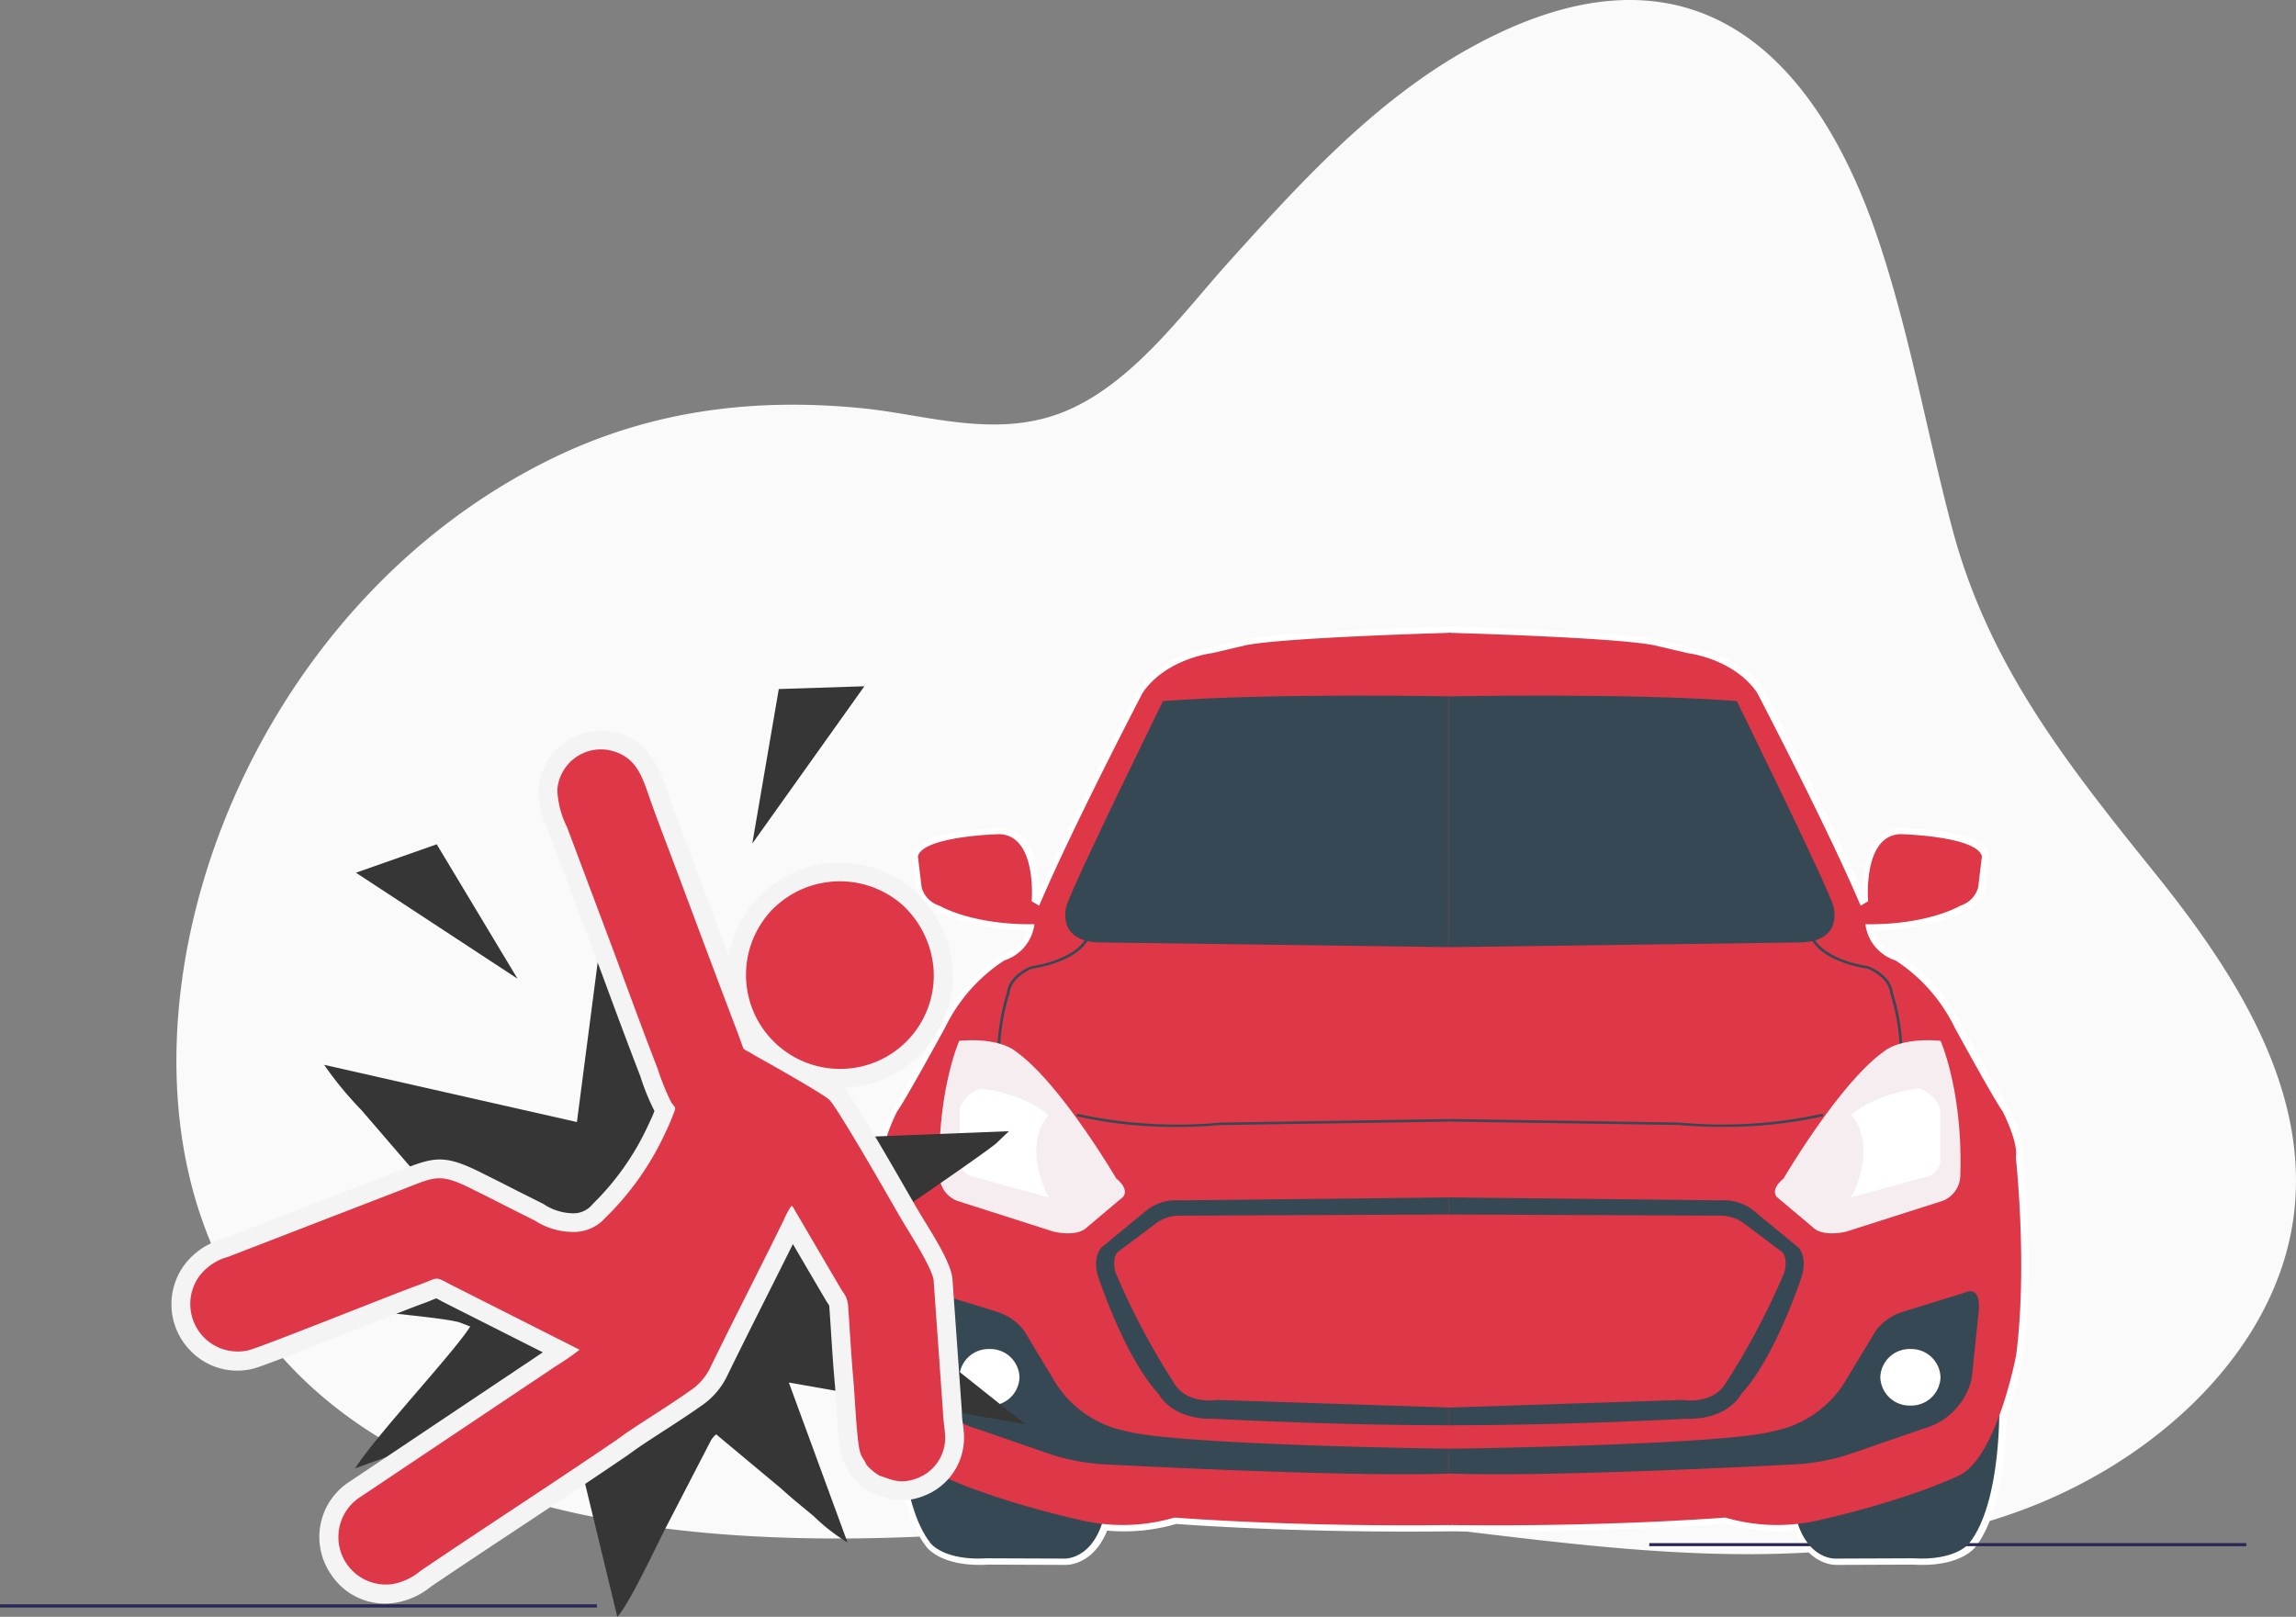 <svg xmlns="http://www.w3.org/2000/svg" width="246.949" height="173.931" viewBox="0 0 246.949 173.931"><rect x="0" y="0" width="246.949" height="173.931" fill="#808080" stroke="none"/><defs><style>.a{fill:#fafafa;}.b{fill:#fff;}.c,.e{fill:none;stroke-miterlimit:2.613;}.c{stroke:#fff;stroke-width:1.351px;}.d{fill:#272568;}.e{stroke:#212121;stroke-width:0.048px;}.f{fill:#354853;}.g,.l{fill:#de3748;}.h{fill:#f5edf0;}.i,.j{fill:#363636;}.j,.k,.l{fill-rule:evenodd;}.k{fill:#f4f4f4;}</style></defs><g transform="translate(0.024)"><path class="a" d="M-1915.892,1019.612c-20.566,4.517-41.589.286-62.193-1.765-13.564-1.349-26.641.488-40.237,1.485-34.566,2.535-72.912-1.925-83.965-33.867-9.214-26.619,5.677-66.113,37.77-81.744,11.1-5.407,22.4-6.474,33.43-5.364,6.622.667,14,3.206,21.139.532,7.524-2.822,13.09-10.655,18.176-16.3,7.568-8.4,15.563-17.207,25.716-22.888,23.29-13.027,37.142-.327,44.138,20.554,3.4,10.151,5.208,20.73,7.949,31.054,3.885,14.644,12.315,25.279,21.81,37.063,8.452,10.5,16.364,22.769,15,36.084-1.544,15.112-15.159,27.506-30.34,32.788a72.849,72.849,0,0,1-8.393,2.366" transform="translate(2123.929 -854.425)"/><path class="b" d="M-1958.624,932.5c.3-1.614-1.416-4.939-1.416-4.939-1.013-1.425-5.159-9.025-5.159-9.025a17.993,17.993,0,0,0-6.37-7.223,4.715,4.715,0,0,1-3.237-3.894c6.776.094,10.214-1.995,10.214-1.995a2.829,2.829,0,0,0,1.922-1.994l.405-3.325c-.607-2.186-8.8-2.375-8.8-2.375-4.045.189-3.438,7.22-3.438,7.22l-.811.475c-3.54-8.361-11.125-22.894-11.125-22.894-2.528-3.706-7.483-4.275-7.483-4.275l-3.64-.855c-4.149-.8-19.707-1.265-21.806-1.324v-.006l-.123,0-.12,0v.006c-2.1.059-17.661.525-21.805,1.324l-3.64.855s-4.958.57-7.484,4.275c0,0-7.587,14.533-11.126,22.894l-.809-.475s.608-7.031-3.438-7.22c0,0-8.191.189-8.8,2.375l.406,3.325a2.827,2.827,0,0,0,1.918,1.994s3.442,2.089,10.217,1.995a4.715,4.715,0,0,1-3.236,3.894,17.977,17.977,0,0,0-6.374,7.223s-4.146,7.6-5.156,9.025c0,0-1.721,3.325-1.417,4.939,0,0-1.286,11.592-.037,21.281a46.066,46.066,0,0,0,1.812,6.477c.041,2.913.438,10.227,3.236,13.759,0,0,1.417,1.9,6.069,1.614l8.292.031s2.733.16,4.057-3.74a19.436,19.436,0,0,0,7.821-.677s12.683,1.019,29.61.805c16.93.214,29.614-.805,29.614-.805a19.426,19.426,0,0,0,7.819.677c1.322,3.9,4.059,3.74,4.059,3.74l8.292-.031c4.653.286,6.069-1.614,6.069-1.614,2.8-3.532,3.193-10.846,3.237-13.759a46.363,46.363,0,0,0,1.809-6.477C-1957.337,944.089-1958.624,932.5-1958.624,932.5Z" transform="translate(2175.531 -807.991)"/><path class="c" d="M-1958.624,932.5c.3-1.614-1.416-4.939-1.416-4.939-1.013-1.425-5.159-9.025-5.159-9.025a17.993,17.993,0,0,0-6.37-7.223,4.715,4.715,0,0,1-3.237-3.894c6.776.094,10.214-1.995,10.214-1.995a2.829,2.829,0,0,0,1.922-1.994l.405-3.325c-.607-2.186-8.8-2.375-8.8-2.375-4.045.189-3.438,7.22-3.438,7.22l-.811.475c-3.54-8.361-11.125-22.894-11.125-22.894-2.528-3.706-7.483-4.275-7.483-4.275l-3.64-.855c-4.149-.8-19.707-1.265-21.806-1.324v-.006l-.123,0-.12,0v.006c-2.1.059-17.661.525-21.805,1.324l-3.64.855s-4.958.57-7.484,4.275c0,0-7.587,14.533-11.126,22.894l-.809-.475s.608-7.031-3.438-7.22c0,0-8.191.189-8.8,2.375l.406,3.325a2.827,2.827,0,0,0,1.918,1.994s3.442,2.089,10.217,1.995a4.715,4.715,0,0,1-3.236,3.894,17.977,17.977,0,0,0-6.374,7.223s-4.146,7.6-5.156,9.025c0,0-1.721,3.325-1.417,4.939,0,0-1.286,11.592-.037,21.281a46.066,46.066,0,0,0,1.812,6.477c.041,2.913.438,10.227,3.236,13.759,0,0,1.417,1.9,6.069,1.614l8.292.031s2.733.16,4.057-3.74a19.436,19.436,0,0,0,7.821-.677s12.683,1.019,29.61.805c16.93.214,29.614-.805,29.614-.805a19.426,19.426,0,0,0,7.819.677c1.322,3.9,4.059,3.74,4.059,3.74l8.292-.031c4.653.286,6.069-1.614,6.069-1.614,2.8-3.532,3.193-10.846,3.237-13.759a46.363,46.363,0,0,0,1.809-6.477C-1957.337,944.089-1958.624,932.5-1958.624,932.5Z" transform="translate(2175.531 -807.991)"/><rect class="d" width="64.156" height="0.274" transform="translate(177.389 166.036)"/><rect class="e" width="64.156" height="0.274" transform="translate(177.389 166.036)"/><path class="f" d="M-2080.214,902.431s-.305,10.545,3.234,15.011c0,0,1.416,1.9,6.068,1.614l8.295.031s3.942.255,4.65-6.587Z" transform="translate(2177.052 -751.419)"/><path class="g" d="M-2019.405,876.066s-17.6.475-22.045,1.331l-3.643.855s-4.955.57-7.484,4.275c0,0-7.583,14.533-11.124,22.894l-.809-.475s.608-7.031-3.438-7.22c0,0-8.191.189-8.8,2.375l.4,3.325a2.836,2.836,0,0,0,1.922,1.994s3.438,2.089,10.214,1.995a4.71,4.71,0,0,1-3.237,3.894,17.99,17.99,0,0,0-6.37,7.223s-4.146,7.6-5.159,9.025c0,0-1.717,3.325-1.416,4.939,0,0-1.284,11.592-.035,21.281,0,0,2.058,10.925,6.1,12.919,0,0,5.159,2.567,15.172,4.848a19.818,19.818,0,0,0,10.009-.3s12.743,1.026,29.734.805Z" transform="translate(2175.448 -807.991)"/><path class="f" d="M-2035.357,895.374l-29.293.318a5.162,5.162,0,0,0-3.3.95l-4.922,4.052s-1.079.824-.473,3.1c0,0,2.832,8.742,6.541,12.731,0,0,1.349,2.787,5.933,2.661,0,0,12.438.7,25.518.7v-1.9l-25.182-.824s-2.831.507-4.381-1.456a77.974,77.974,0,0,1-6.541-12.287s-.471-1.708.406-2.281l4.046-3.039a4.249,4.249,0,0,1,2.425-.761l29.227-.126Z" transform="translate(2191.401 -766.562)"/><path class="f" d="M-2077.957,898.752s-1.752-1.013-1.551,1.9l.768,7.345a7.293,7.293,0,0,0,5.231,5.385l7.688,2.658a23.023,23.023,0,0,0,6.741,1.2s26.025,1.394,36.576.95v-2.661s-29.564-.377-34.959-1.9a11.628,11.628,0,0,1-7.886-5.7l-3.1-5.131a5.892,5.892,0,0,0-2.967-2.026Z" transform="translate(2178.548 -759.679)"/><path class="b" d="M-2071.737,903.6a3.144,3.144,0,0,1-3.236,3.042,3.145,3.145,0,0,1-3.237-3.042,3.142,3.142,0,0,1,3.237-3.039,3.142,3.142,0,0,1,3.236,3.039" transform="translate(2181.367 -755.437)"/><path class="f" d="M-2064.074,878.8s-9.707,19.761-10.384,22.042c0,0-1.21,3.926,3.776,3.926l37.587.507V878.295s-19.787-.377-30.979.507" transform="translate(2189.138 -803.381)"/><path class="f" d="M-2076.619,898.135h-.286a22.8,22.8,0,0,1,1.015-5.741c.2-1.932,2.518-2.8,2.615-2.841,5.023-.834,5.875-3.03,5.881-3.051l.275.085c-.035.1-.9,2.365-6.079,3.224,0,0-2.22.843-2.412,2.636a22.583,22.583,0,0,0-1.01,5.688" transform="translate(2184.167 -785.599)"/><path class="f" d="M-2063.294,893.923a47.544,47.544,0,0,1-10.908-1.148l.076-.261a50.321,50.321,0,0,0,15.423.947l24.781-.377,0,.268-24.773.377c-1.62.138-3.164.2-4.6.2" transform="translate(2189.965 -772.699)"/><path class="f" d="M-2027.478,902.431s.305,10.545-3.234,15.011c0,0-1.416,1.9-6.068,1.614l-8.3.031s-3.941.255-4.649-6.587Z" transform="translate(2242.488 -751.419)"/><path class="g" d="M-2061.474,876.066s17.6.475,22.045,1.331l3.642.855s4.955.57,7.484,4.275c0,0,7.584,14.533,11.124,22.894l.808-.475s-.607-7.031,3.438-7.22c0,0,8.191.189,8.8,2.375l-.4,3.325a2.837,2.837,0,0,1-1.922,1.994s-3.438,2.089-10.214,1.995a4.708,4.708,0,0,0,3.237,3.894,17.985,17.985,0,0,1,6.37,7.223s4.146,7.6,5.159,9.025c0,0,1.718,3.325,1.416,4.939,0,0,1.283,11.592.035,21.281,0,0-2.057,10.925-6.1,12.919,0,0-5.159,2.567-15.173,4.848a19.82,19.82,0,0,1-10.009-.3s-12.744,1.026-29.733.805Z" transform="translate(2217.278 -807.991)"/><path class="f" d="M-2061.474,895.374l29.292.318a5.161,5.161,0,0,1,3.3.95l4.923,4.052s1.079.824.472,3.1c0,0-2.831,8.742-6.54,12.731,0,0-1.35,2.787-5.933,2.661,0,0-12.437.7-25.518.7v-1.9l25.182-.824s2.831.507,4.382-1.456a77.923,77.923,0,0,0,6.54-12.287s.472-1.708-.4-2.281l-4.046-3.039a4.249,4.249,0,0,0-2.426-.761l-29.227-.126Z" transform="translate(2217.278 -766.562)"/><path class="f" d="M-2006.021,898.752s1.752-1.013,1.551,1.9l-.768,7.345a7.293,7.293,0,0,1-5.231,5.385l-7.688,2.658a23.019,23.019,0,0,1-6.741,1.2s-26.025,1.394-36.575.95v-2.661s29.563-.377,34.958-1.9a11.629,11.629,0,0,0,7.887-5.7l3.1-5.131a5.9,5.9,0,0,1,2.966-2.026Z" transform="translate(2217.278 -759.679)"/><path class="b" d="M-2046.72,903.6a3.144,3.144,0,0,0,3.236,3.042,3.145,3.145,0,0,0,3.237-3.042,3.142,3.142,0,0,0-3.237-3.039,3.142,3.142,0,0,0-3.236,3.039" transform="translate(2248.936 -755.437)"/><path class="f" d="M-2030.5,878.8s9.708,19.761,10.385,22.042c0,0,1.213,3.926-3.775,3.926l-37.589.507V878.295s19.786-.377,30.979.507" transform="translate(2217.278 -803.381)"/><path class="f" d="M-2039.292,898.135h-.286a22.226,22.226,0,0,0-1.007-5.662c-.195-1.822-2.419-2.661-2.441-2.668-5.156-.853-6.017-3.121-6.052-3.218l.274-.085c.006.022.858,2.218,5.853,3.045.126.044,2.438.915,2.646,2.875a22.314,22.314,0,0,1,1.012,5.713" transform="translate(2243.876 -785.599)"/><path class="f" d="M-2032.1,893.923c-1.441,0-2.985-.057-4.612-.2l-24.76-.377,0-.268,24.772.377a50.362,50.362,0,0,0,15.433-.947l.076.261a47.573,47.573,0,0,1-10.913,1.148" transform="translate(2217.275 -772.699)"/><path class="h" d="M-2076.745,890.061s-2.425,5.414-2.124,14.533a2.96,2.96,0,0,0,2.124,2.756l10.113,3.23s2.529.664,3.643-.475l3.842-3.231s.808-.758-.709-1.994c0,0-6.068-10.356-10.821-13.681,0,0-1.617-1.519-6.068-1.139" transform="translate(2179.896 -778.094)"/><path class="b" d="M-2068.61,894.5s-2.292-2.218-7.282-2.853a3.66,3.66,0,0,0-2.293,2.155V899s-.4,1.9,2.021,2.281l7.553,2.088s-2.966-5.382,0-8.865" transform="translate(2181.367 -774.555)"/><path class="h" d="M-2032.511,890.061s2.426,5.414,2.124,14.533a2.962,2.962,0,0,1-2.124,2.756l-10.113,3.23s-2.529.664-3.643-.475l-3.84-3.231s-.809-.758.707-1.994c0,0,6.068-10.356,10.821-13.681,0,0,1.617-1.519,6.068-1.139" transform="translate(2241.205 -778.094)"/><path class="b" d="M-2047.714,894.5s2.293-2.218,7.282-2.853a3.66,3.66,0,0,1,2.293,2.155V899s.4,1.9-2.022,2.281l-7.553,2.088s2.966-5.382,0-8.865" transform="translate(2246.803 -774.555)"/><rect class="d" width="64.156" height="0.274" transform="translate(0 172.617)"/><rect class="e" width="64.156" height="0.274" transform="translate(0 172.617)"/><path class="i" d="M-2081.463,897.753l-17.377-11.4,8.689-3.057Z" transform="translate(2137.1 -792.47)"/><path class="i" d="M-2085.289,894.819l12.057-16.925-9.206.3Z" transform="translate(2166.178 -804.069)"/><path class="j" d="M-2071.884,908.446l-27.191-6.159a38.433,38.433,0,0,0,4.016,4.873l12.382,14.379-17.65,5.9c2.547,1.328,12.812,1.777,15.76,2.539l1.211.462c-1.74,2.781-10.262,11.866-12.379,15.26l22.369-8.1,5.826,24.071c1.268-1.321,4.213-7.653,5.269-9.692l4.794-9.267a2.509,2.509,0,0,1,.57-.673l7.027,5.867c.975.9,2.215,1.9,3.476,2.948a20.257,20.257,0,0,0,3.628,2.822l-6.314-17.21,25.43,4.492-10.72-8.544c-1.8-1.375-3.522-2.715-5.464-4.171-1.223-.915-4.284-2.973-5.3-4.222.975-1.419,14.979-10.623,18.329-13.253l1.4-1.337-23.895.938,5.992-20.878c-2.689,1.412-12.538,13.413-15.6,15.408l-1.39-2.4c-.418-.833-.824-1.5-1.249-2.325-1.759-3.41-5.961-12.8-7.342-14.668Z" transform="translate(2133.911 -787.74)"/><path class="k" d="M-2032.834,917.833a18.818,18.818,0,0,1,1.714,2.517c.839,1.35,1.648,2.715,2.454,4.083,1.252,2.13,2.472,4.275,3.711,6.411,1.085,1.872,3.479,5.367,3.788,7.371l.013.082,1.025,14.433v.079c-.007.677.176,1.5.214,2.208a6.7,6.7,0,0,1-4.256,6.713,6.1,6.1,0,0,1-4.045.239c-.484-.135-.943-.321-1.421-.478l-.173-.057-.16-.088a7.482,7.482,0,0,1-1.976-1.658,3.393,3.393,0,0,1-.387-.661c-.023-.038-.051-.072-.073-.107a4.732,4.732,0,0,1-.645-1.447l-.031-.091-.019-.091a29.5,29.5,0,0,1-.466-4.256c-.088-1.227-.147-2.463-.258-3.687-.242-2.646-.365-5.3-.566-7.952,0-.035-.006-.085-.012-.123-.091-.167-.24-.362-.337-.525l-3.567-6.084c-2.378,4.8-4.829,9.573-7.172,14.392a8.192,8.192,0,0,1-2.76,3.061c-2.274,1.614-4.668,3.051-6.926,4.6l-.97.7-.019.012c-6.983,4.763-14.083,9.346-21.083,14.083a8.143,8.143,0,0,1-3.847,1.74,6.931,6.931,0,0,1-6.861-3,7.073,7.073,0,0,1,1.95-10.028l18.435-12.338c.792-.516,1.57-1.054,2.355-1.579l-10.547-5.326c-.268-.135-.608-.333-.916-.481-.384.145-.792.333-1.165.466-1.167.418-2.334.887-3.488,1.337l-5.487,2.152c-2.019.793-4.039,1.585-6.064,2.356-.736.283-1.476.56-2.214.83a13.243,13.243,0,0,1-1.4.456,6.966,6.966,0,0,1-6.615-1.963,7.132,7.132,0,0,1-.654-9.233,7.665,7.665,0,0,1,3.941-2.73l18.468-7.134c4.191-1.62,5.159-2.243,9.447-.091,1.126.566,2.258,1.12,3.379,1.7s2.277,1.135,3.409,1.718a5.8,5.8,0,0,0,3.007.981,2.629,2.629,0,0,0,2.265-.988,28.476,28.476,0,0,0,5.861-8.248c.258-.554.531-1.11.752-1.68l.031-.079a24.941,24.941,0,0,1-1.532-3.775c-1.924-4.948-3.721-9.947-5.589-14.917l-4.181-11.133a11.115,11.115,0,0,1-1.163-4.813,6.734,6.734,0,0,1,8.052-6.14,6.579,6.579,0,0,1,3.762,2.208,15.174,15.174,0,0,1,2.247,4.813c.893,2.479,1.843,4.933,2.768,7.4q1.812,4.832,3.618,9.664a12.535,12.535,0,0,1,2.894-6,12.237,12.237,0,0,1,17.116-1.01,12.484,12.484,0,0,1,4.042,8.192,12.1,12.1,0,0,1-11.1,12.973c-.192.019-.384.031-.572.038" transform="translate(2123.563 -800.83)"/><path class="l" d="M-2030.383,958.185c1.3.431,2.233.994,4.1.274a4.65,4.65,0,0,0,2.963-4.709c-.041-.714-.224-1.752-.22-2.337l-1.012-14.269c-.22-1.432-2.694-5.207-3.539-6.663-.818-1.409-6.647-11.655-7.667-12.706-.588-.6-6.4-3.879-7.964-4.747-.255-.145-.463-.286-.787-.462-.447-.242-.456-.17-.648-.717-.45-1.274-.925-2.491-1.4-3.747-1.877-4.951-3.718-9.9-5.555-14.794-.943-2.517-1.888-4.955-2.774-7.421-.987-2.73-1.46-5.042-4.549-5.735a4.711,4.711,0,0,0-5.59,4.278,9.825,9.825,0,0,0,1.042,3.989l4.181,11.133c1.859,4.932,3.671,9.988,5.581,14.895a25.013,25.013,0,0,0,1.45,3.58c.531.805.573.374.054,1.733-.227.588-.532,1.211-.809,1.806a30.715,30.715,0,0,1-6.339,8.9,4.526,4.526,0,0,1-3.662,1.507,7.486,7.486,0,0,1-3.888-1.2c-1.154-.591-2.28-1.135-3.416-1.721s-2.206-1.111-3.36-1.689c-3.629-1.821-4.032-1.28-7.808.17l-18.468,7.137a5.755,5.755,0,0,0-3.027,2.02,5.108,5.108,0,0,0,5.169,8.04c1.394-.321,15.716-6.087,18.431-7.062,2.289-.821,1.507-.991,3.674.117l13.592,6.864a27.233,27.233,0,0,1-2.557,1.768c-.865.572-1.749,1.189-2.652,1.774l-18.412,12.325a5.111,5.111,0,0,0,3.482,9.346,6.371,6.371,0,0,0,3.014-1.413c7.065-4.784,14.19-9.384,21.076-14.077l.947-.683c2.167-1.481,4.747-3.045,6.936-4.6a6.22,6.22,0,0,0,2.111-2.293c2.664-5.474,5.37-10.7,8.028-16.128a8.566,8.566,0,0,1,.792-1.479c.145-.047.3.312.406.494l5.065,8.638a2.73,2.73,0,0,1,.639,1.548c.191,2.554.324,5.282.563,7.921.158,1.727.353,6.247.68,7.676a3.23,3.23,0,0,0,.364.9c.352.488.22.447.434.73a6.023,6.023,0,0,0,1.327,1.1m-11.787-60.6a10.119,10.119,0,0,0,8.342,16.814,10.05,10.05,0,0,0,9.261-10.859,10.459,10.459,0,0,0-3.35-6.763A10.189,10.189,0,0,0-2042.17,897.586Z" transform="translate(2124.943 -799.451)"/></g></svg>
